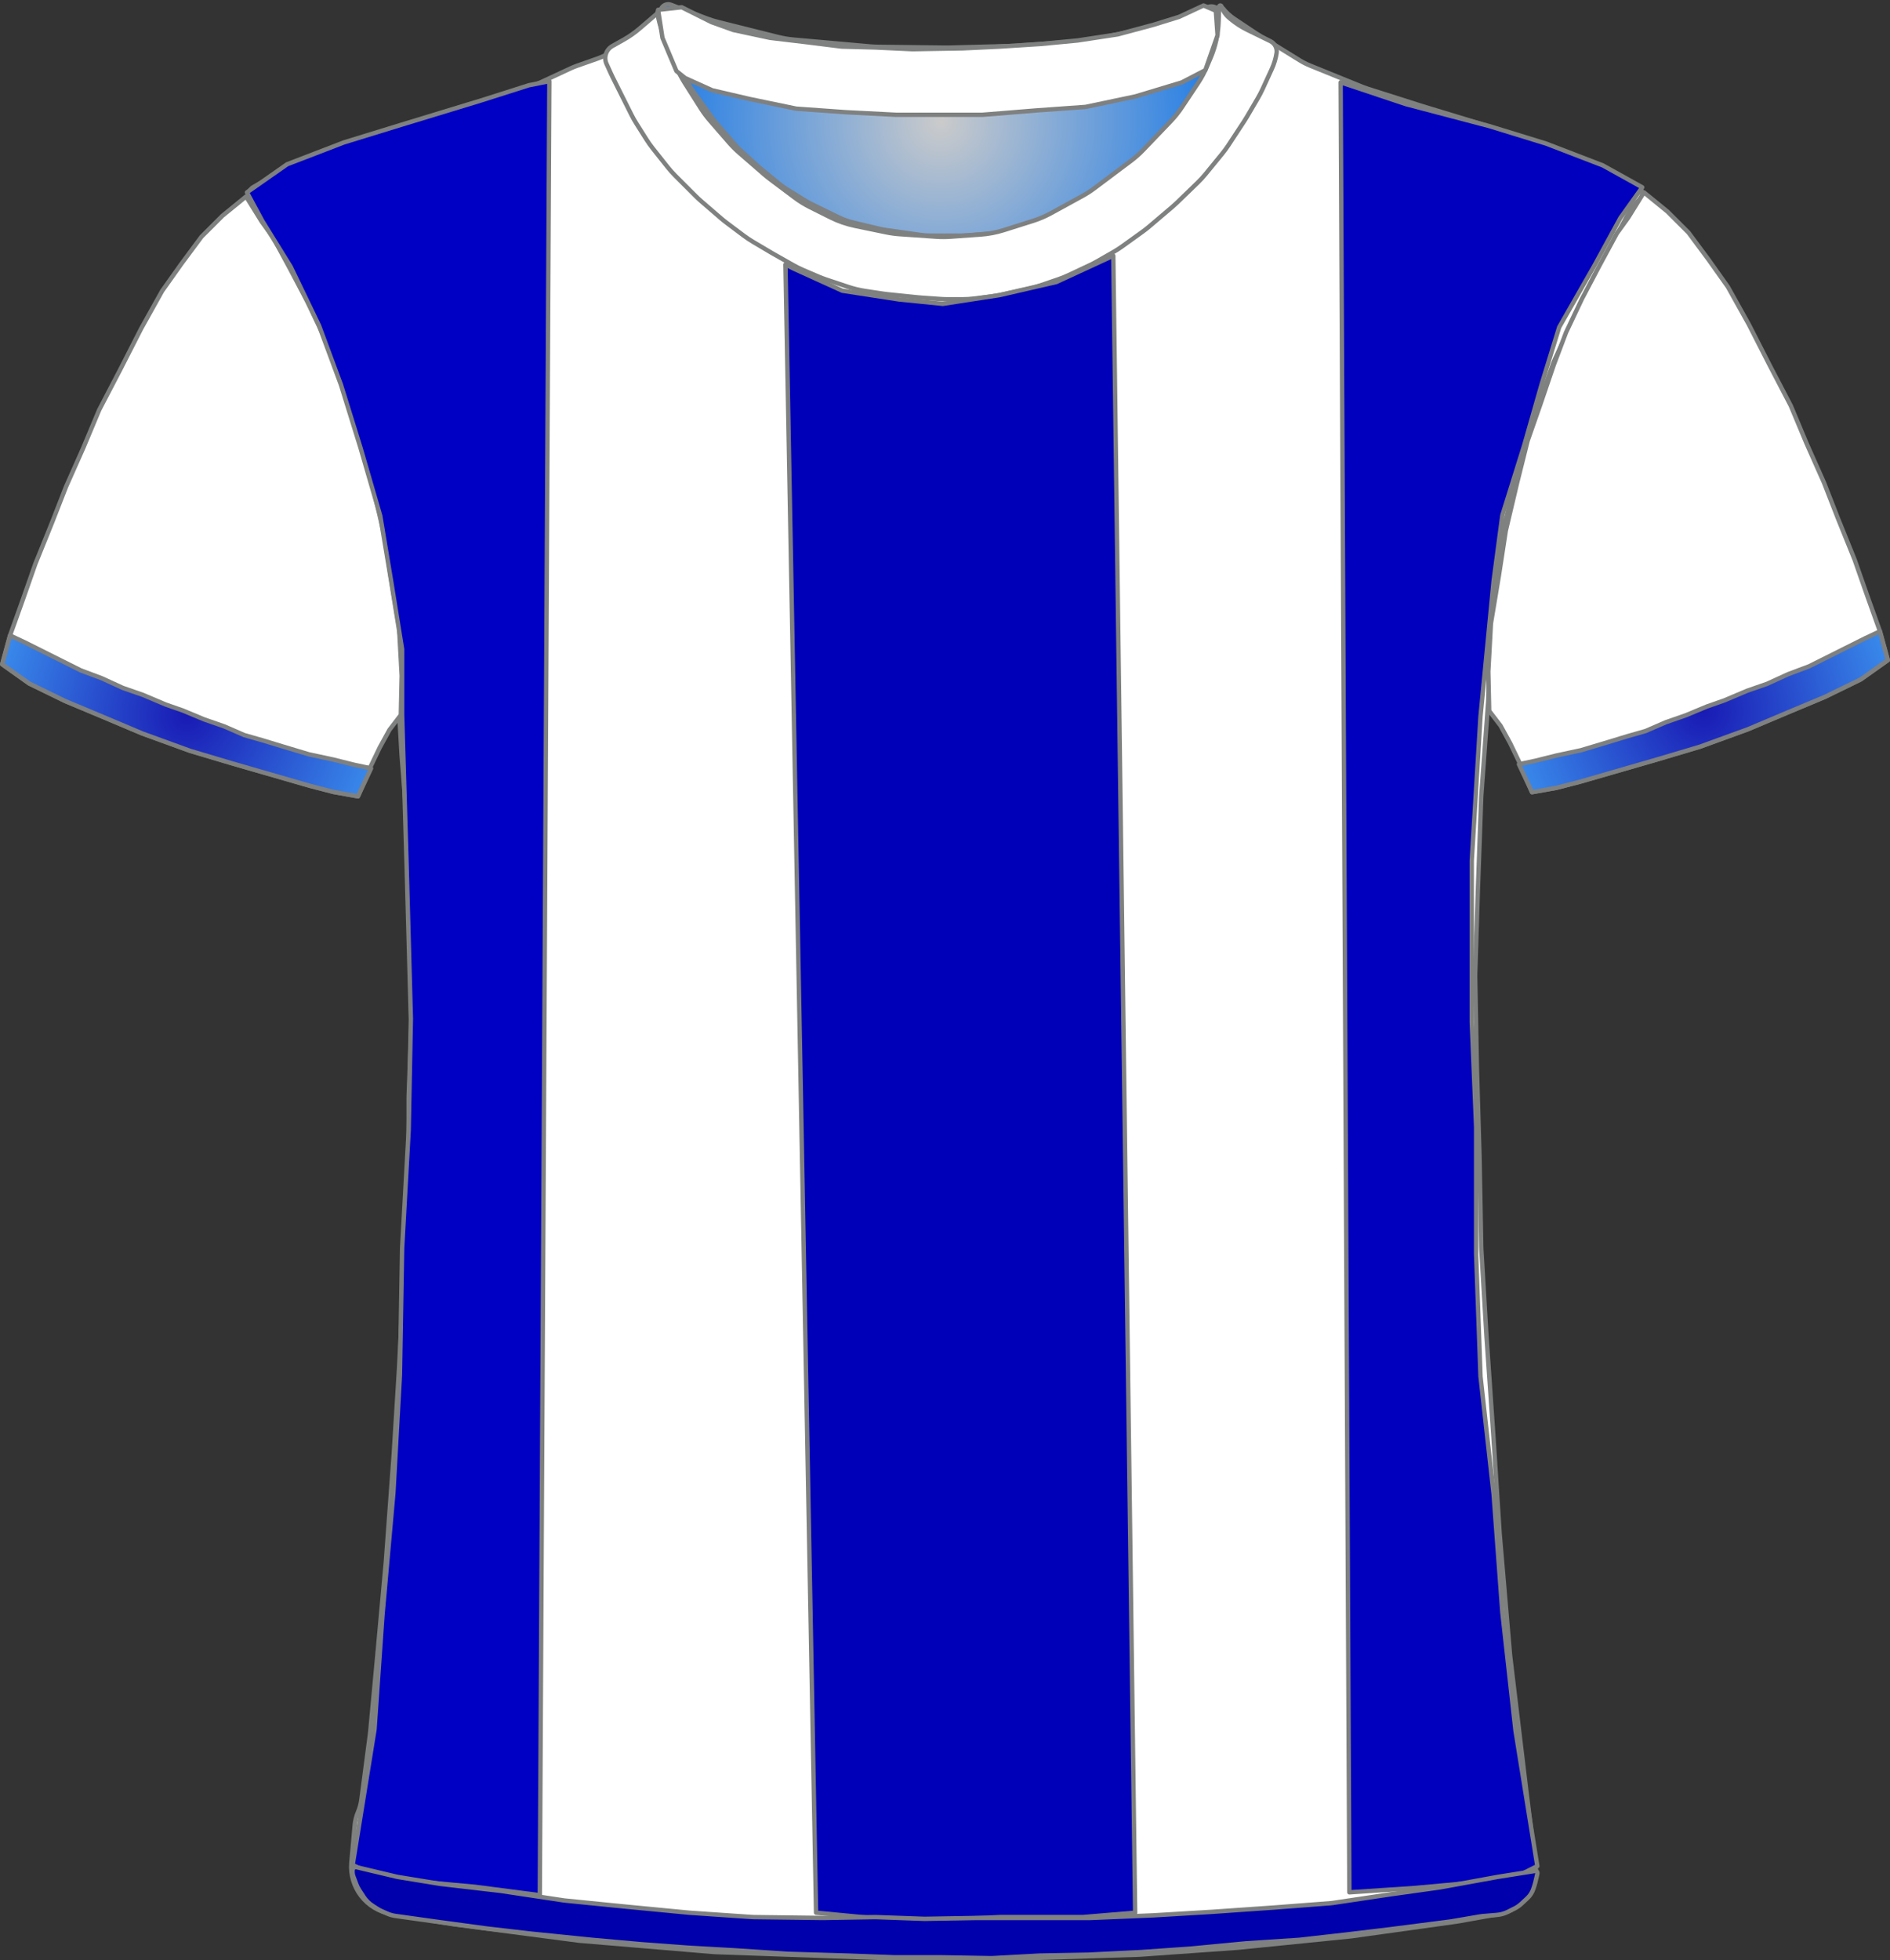 <?xml version="1.0" encoding="UTF-8" standalone="no"?>
<!DOCTYPE svg PUBLIC "-//W3C//DTD SVG 1.1//EN" "http://www.w3.org/Graphics/SVG/1.1/DTD/svg11.dtd">
<svg xmlns="http://www.w3.org/2000/svg" xmlns:xl="http://www.w3.org/1999/xlink" version="1.1" viewBox="-156.5 -262.5 432.405 448.4" width="432.405pt" height="448.4pt" xmlns:dc="http://purl.org/dc/elements/1.1/">
  <rect x="-156.5" y="-262.5" width="432.405" height="448.4" fill="#333333" stroke="none"/>
  <defs>
    <radialGradient cx="0" cy="0" r="1" id="Gradient" gradientUnits="userSpaceOnUse">
      <stop offset="0" stop-color="#cbcbcb"/>
      <stop offset="1" stop-color="#0f74e9"/>
    </radialGradient>
    <radialGradient id="Obj_Gradient" xl:href="#Gradient" gradientTransform="translate(58.759 -234.6) scale(70.263)"/>
    <radialGradient cx="0" cy="0" r="1" id="Gradient_2" gradientUnits="userSpaceOnUse">
      <stop offset="0" stop-color="#191ab4"/>
      <stop offset="1" stop-color="#3a8eed"/>
    </radialGradient>
    <radialGradient id="Obj_Gradient_2" xl:href="#Gradient_2" gradientTransform="translate(-113.8 -98.754) scale(46.037)"/>
    <radialGradient id="Obj_Gradient_3" xl:href="#Gradient_2" gradientTransform="translate(233.205 -99.697) scale(46.037)"/>
  </defs>
  <g stroke="none" stroke-opacity="1" stroke-dasharray="none" fill="none" fill-opacity="1">
    <title>Porto</title>
    <g>
      <title>Capa 1</title>
      <path d="M -2.994 -261.41 L 5.171 -258.292 C 6.029 -257.964 6.906 -257.688 7.797 -257.466 L 21.514 -254.036 C 22.676 -253.746 23.858 -253.547 25.051 -253.44 L 42.577 -251.879 C 43.165 -251.826 43.755 -251.796 44.345 -251.789 L 59.824 -251.605 C 60.114 -251.602 60.404 -251.604 60.695 -251.611 L 75.118 -251.986 C 75.479 -251.995 75.839 -252.013 76.199 -252.04 L 90.571 -253.091 C 91.562 -253.164 92.548 -253.3 93.521 -253.5 L 105.094 -255.878 C 106.136 -256.093 107.162 -256.379 108.165 -256.735 L 119.917 -260.91 C 121.007 -261.297 122.21 -260.766 122.659 -259.7 L 122.659 -259.7 C 123.181 -258.46 123.333 -257.095 123.097 -255.771 L 122.916 -254.76 C 122.613 -253.059 122.118 -251.397 121.442 -249.807 L 119.899 -246.176 C 119.34 -244.861 118.661 -243.602 117.868 -242.414 L 114.183 -236.885 C 113.435 -235.764 112.591 -234.71 111.659 -233.737 L 105.364 -227.162 C 104.495 -226.256 103.555 -225.422 102.55 -224.668 L 94.176 -218.387 C 93.299 -217.73 92.377 -217.136 91.416 -216.61 L 84.231 -212.679 C 82.919 -211.961 81.542 -211.373 80.116 -210.923 L 73.443 -208.816 C 71.727 -208.274 69.952 -207.935 68.156 -207.807 L 61.27 -207.315 C 60.197 -207.238 59.121 -207.237 58.049 -207.311 L 49.612 -207.893 C 48.578 -207.964 47.55 -208.105 46.535 -208.315 L 39.4 -209.792 C 37.448 -210.196 35.556 -210.851 33.774 -211.743 L 29.114 -214.073 C 27.88 -214.69 26.704 -215.416 25.6 -216.244 L 19.918 -220.506 C 19.479 -220.835 19.052 -221.18 18.637 -221.54 L 12.882 -226.538 C 12.068 -227.245 11.304 -228.009 10.597 -228.823 L 6.192 -233.896 C 5.438 -234.764 4.75 -235.688 4.134 -236.659 L .4 -242.547 C .04 -243.115 -.296 -243.699 -.605 -244.297 L -2.225 -247.43 C -2.834 -248.608 -3.341 -249.836 -3.738 -251.101 L -5.018 -255.174 C -5.233 -255.858 -5.416 -256.551 -5.566 -257.251 L -5.641 -257.6 C -5.835 -258.508 -5.728 -259.456 -5.335 -260.297 L -5.241 -260.5 C -4.846 -261.345 -3.866 -261.742 -2.994 -261.41 Z" fill="url(#Obj_Gradient)"/>
      <path d="M -2.994 -261.41 L 5.171 -258.292 C 6.029 -257.964 6.906 -257.688 7.797 -257.466 L 21.514 -254.036 C 22.676 -253.746 23.858 -253.547 25.051 -253.44 L 42.577 -251.879 C 43.165 -251.826 43.755 -251.796 44.345 -251.789 L 59.824 -251.605 C 60.114 -251.602 60.404 -251.604 60.695 -251.611 L 75.118 -251.986 C 75.479 -251.995 75.839 -252.013 76.199 -252.04 L 90.571 -253.091 C 91.562 -253.164 92.548 -253.3 93.521 -253.5 L 105.094 -255.878 C 106.136 -256.093 107.162 -256.379 108.165 -256.735 L 119.917 -260.91 C 121.007 -261.297 122.21 -260.766 122.659 -259.7 L 122.659 -259.7 C 123.181 -258.46 123.333 -257.095 123.097 -255.771 L 122.916 -254.76 C 122.613 -253.059 122.118 -251.397 121.442 -249.807 L 119.899 -246.176 C 119.34 -244.861 118.661 -243.602 117.868 -242.414 L 114.183 -236.885 C 113.435 -235.764 112.591 -234.71 111.659 -233.737 L 105.364 -227.162 C 104.495 -226.256 103.555 -225.422 102.55 -224.668 L 94.176 -218.387 C 93.299 -217.73 92.377 -217.136 91.416 -216.61 L 84.231 -212.679 C 82.919 -211.961 81.542 -211.373 80.116 -210.923 L 73.443 -208.816 C 71.727 -208.274 69.952 -207.935 68.156 -207.807 L 61.27 -207.315 C 60.197 -207.238 59.121 -207.237 58.049 -207.311 L 49.612 -207.893 C 48.578 -207.964 47.55 -208.105 46.535 -208.315 L 39.4 -209.792 C 37.448 -210.196 35.556 -210.851 33.774 -211.743 L 29.114 -214.073 C 27.88 -214.69 26.704 -215.416 25.6 -216.244 L 19.918 -220.506 C 19.479 -220.835 19.052 -221.18 18.637 -221.54 L 12.882 -226.538 C 12.068 -227.245 11.304 -228.009 10.597 -228.823 L 6.192 -233.896 C 5.438 -234.764 4.75 -235.688 4.134 -236.659 L .4 -242.547 C .04 -243.115 -.296 -243.699 -.605 -244.297 L -2.225 -247.43 C -2.834 -248.608 -3.341 -249.836 -3.738 -251.101 L -5.018 -255.174 C -5.233 -255.858 -5.416 -256.551 -5.566 -257.251 L -5.641 -257.6 C -5.835 -258.508 -5.728 -259.456 -5.335 -260.297 L -5.241 -260.5 C -4.846 -261.345 -3.866 -261.742 -2.994 -261.41 Z" stroke="#7f8080" stroke-linecap="round" stroke-linejoin="round" stroke-width="1"/>
      <path d="M -67.027 175.264 L -53.284 177.554 C -53.101 177.585 -52.917 177.612 -52.733 177.636 L -24.379 181.352 C -24.133 181.384 -23.885 181.41 -23.638 181.431 L 6.605 183.968 C 6.862 183.989 7.12 184.005 7.377 184.014 L 46.308 185.39 C 46.497 185.397 46.685 185.4 46.874 185.4 L 78.341 185.4 C 78.507 185.4 78.674 185.397 78.841 185.392 L 103.875 184.61 C 104.086 184.603 104.296 184.593 104.506 184.578 L 126.553 183.017 C 126.712 183.006 126.87 182.992 127.028 182.976 L 152.288 180.43 C 152.49 180.41 152.691 180.386 152.892 180.358 L 176.685 177.043 C 176.889 177.014 177.092 176.982 177.295 176.946 L 186.491 175.3 C 191.818 174.347 195.469 169.393 194.802 164.023 L 192.595 146.232 C 192.592 146.211 192.589 146.189 192.587 146.168 L 189.023 116.469 C 189.002 116.29 188.983 116.11 188.968 115.93 L 186.605 88.37 C 186.596 88.257 186.587 88.143 186.58 88.029 L 185.193 66.438 C 185.192 66.413 185.19 66.387 185.188 66.362 L 183.596 43.276 C 183.593 43.225 183.589 43.175 183.586 43.124 L 182.41 23.322 C 182.397 23.107 182.389 22.893 182.385 22.678 L 181.992 2.083 C 181.991 2.028 181.99 1.972 181.988 1.917 L 181.393 -18.317 C 181.392 -18.372 181.39 -18.428 181.389 -18.483 L 180.999 -38.992 C 180.993 -39.264 180.995 -39.536 181.004 -39.807 L 181.59 -58.167 C 181.59 -58.189 181.591 -58.211 181.592 -58.233 L 182.38 -80.102 C 182.387 -80.301 182.398 -80.499 182.413 -80.697 L 183.97 -101.918 C 183.984 -102.106 183.994 -102.294 184.001 -102.483 L 184.756 -122.382 C 184.779 -122.993 184.837 -123.603 184.931 -124.208 L 187.67 -142.012 C 187.75 -142.537 187.857 -143.058 187.99 -143.572 L 192.618 -161.53 C 192.733 -161.976 192.868 -162.418 193.021 -162.853 L 198.742 -179.092 C 198.908 -179.564 199.096 -180.027 199.305 -180.481 L 204.837 -192.466 C 204.939 -192.689 205.047 -192.909 205.16 -193.126 L 210.522 -203.468 C 210.568 -203.556 210.614 -203.644 210.662 -203.731 L 215.878 -213.348 C 216.615 -214.707 217.565 -215.94 218.691 -217 L 218.691 -217 C 219.366 -217.635 219.398 -218.698 218.763 -219.373 C 218.638 -219.505 218.493 -219.617 218.333 -219.702 L 215.119 -221.424 C 214.9 -221.541 214.679 -221.653 214.455 -221.76 L 206.601 -225.509 C 206.194 -225.703 205.78 -225.88 205.358 -226.039 L 195.683 -229.69 C 195.488 -229.763 195.292 -229.833 195.094 -229.899 L 182.4 -234.13 C 182.26 -234.177 182.121 -234.221 181.98 -234.264 L 169.097 -238.168 C 169.026 -238.189 168.956 -238.211 168.885 -238.234 L 156.381 -242.212 C 155.988 -242.337 155.599 -242.478 155.216 -242.633 L 143.24 -247.493 C 142.409 -247.83 141.607 -248.237 140.844 -248.709 L 131.224 -254.656 C 131.069 -254.752 130.915 -254.851 130.762 -254.952 L 125.872 -258.212 C 124.891 -258.867 124.019 -259.673 123.291 -260.6 L 123.291 -260.6 C 123.185 -260.734 122.991 -260.758 122.856 -260.652 C 122.753 -260.571 122.713 -260.435 122.754 -260.311 L 122.891 -259.9 C 123.35 -258.522 123.455 -257.051 123.195 -255.622 L 122.8 -253.449 C 122.528 -251.957 122.047 -250.512 121.369 -249.156 L 119.836 -246.091 C 119.54 -245.498 119.206 -244.923 118.838 -244.371 L 115.635 -239.566 C 115.206 -238.923 114.731 -238.312 114.214 -237.737 L 109.652 -232.668 C 109.611 -232.623 109.57 -232.577 109.528 -232.532 L 103.534 -226.024 C 102.906 -225.343 102.221 -224.717 101.485 -224.154 L 96.46 -220.312 C 96.014 -219.971 95.551 -219.654 95.071 -219.361 L 88.585 -215.406 C 87.923 -215.003 87.233 -214.648 86.52 -214.344 L 79.404 -211.316 C 78.597 -210.973 77.762 -210.696 76.909 -210.489 L 72.83 -209.5 C 72.005 -209.3 71.166 -209.166 70.32 -209.1 L 64.619 -208.65 C 64.2 -208.617 63.78 -208.6 63.36 -208.6 L 56.328 -208.6 C 55.571 -208.6 54.815 -208.654 54.065 -208.761 L 46.119 -209.896 C 45.634 -209.965 45.152 -210.057 44.675 -210.17 L 38.714 -211.59 C 37.569 -211.862 36.457 -212.261 35.399 -212.777 L 29.119 -215.844 C 28.634 -216.081 28.161 -216.343 27.702 -216.627 L 23.491 -219.242 C 22.891 -219.613 22.317 -220.025 21.772 -220.472 L 17.326 -224.124 C 17.103 -224.308 16.884 -224.498 16.671 -224.693 L 12.868 -228.179 C 12.417 -228.593 11.99 -229.032 11.589 -229.495 L 7.47 -234.247 C 7.151 -234.615 6.848 -234.998 6.564 -235.395 L 2.134 -241.564 C 1.639 -242.254 1.2 -242.981 .821 -243.74 L -1.756 -248.893 C -1.791 -248.964 -1.826 -249.036 -1.861 -249.108 L -3.109 -251.7 C -3.96 -253.467 -4.315 -255.431 -4.138 -257.384 L -3.958 -259.367 C -3.934 -259.628 -4.127 -259.86 -4.389 -259.884 C -4.551 -259.899 -4.71 -259.829 -4.809 -259.7 L -4.809 -259.7 C -5.473 -258.838 -6.253 -258.071 -7.127 -257.424 L -11.024 -254.537 C -11.147 -254.446 -11.272 -254.356 -11.399 -254.268 L -16.021 -251.046 C -17.208 -250.219 -18.501 -249.557 -19.866 -249.077 L -24.473 -247.459 C -24.963 -247.286 -25.445 -247.09 -25.917 -246.871 L -32.764 -243.686 C -33.46 -243.363 -34.178 -243.089 -34.914 -242.869 L -45.784 -239.608 C -45.801 -239.602 -45.818 -239.597 -45.834 -239.592 L -56.802 -236.263 C -56.94 -236.221 -57.078 -236.177 -57.214 -236.132 L -70.136 -231.825 C -70.185 -231.808 -70.234 -231.792 -70.283 -231.776 L -81.651 -228.109 C -82.289 -227.903 -82.914 -227.657 -83.522 -227.373 L -91.454 -223.66 C -91.824 -223.487 -92.187 -223.299 -92.543 -223.098 L -98.489 -219.737 C -99.743 -219.029 -100.184 -217.439 -99.476 -216.186 C -99.399 -216.05 -99.31 -215.92 -99.209 -215.8 L -98.345 -214.763 C -97.59 -213.857 -96.938 -212.87 -96.4 -211.821 L -93.322 -205.821 C -93.247 -205.674 -93.169 -205.528 -93.089 -205.383 L -89.134 -198.227 C -89.051 -198.076 -88.97 -197.923 -88.891 -197.769 L -84.783 -189.731 C -84.534 -189.244 -84.31 -188.744 -84.112 -188.234 L -80.629 -179.252 C -80.616 -179.217 -80.602 -179.183 -80.589 -179.148 L -76.992 -170.062 C -76.87 -169.754 -76.758 -169.442 -76.655 -169.127 L -74.033 -161.074 C -74.017 -161.025 -74.001 -160.975 -73.986 -160.925 L -70.914 -151.167 C -70.711 -150.523 -70.549 -149.867 -70.429 -149.202 L -68.444 -138.193 C -68.421 -138.064 -68.399 -137.936 -68.379 -137.807 L -66.673 -126.813 C -66.631 -126.538 -66.595 -126.261 -66.567 -125.984 L -65.679 -117.287 C -65.633 -116.829 -65.606 -116.37 -65.599 -115.909 L -65.414 -103.934 C -65.411 -103.711 -65.403 -103.489 -65.39 -103.267 L -64.62 -89.785 C -64.613 -89.662 -64.604 -89.538 -64.594 -89.415 L -63.261 -72.841 C -63.226 -72.414 -63.209 -71.986 -63.209 -71.557 L -63.209 -59.108 C -63.209 -58.903 -63.205 -58.698 -63.197 -58.493 L -62.617 -43.404 C -62.612 -43.268 -62.608 -43.132 -62.607 -42.996 L -62.414 -28.2 C -62.411 -27.933 -62.414 -27.667 -62.424 -27.4 L -62.998 -11.896 C -63.006 -11.699 -63.009 -11.501 -63.009 -11.304 L -63.009 2.292 C -63.009 2.497 -63.013 2.702 -63.021 2.907 L -63.606 18.122 C -63.608 18.174 -63.61 18.226 -63.613 18.278 L -64.408 34.781 C -64.409 34.794 -64.41 34.806 -64.41 34.819 L -65.205 50.511 C -65.208 50.57 -65.211 50.63 -65.215 50.689 L -66.404 69.91 C -66.407 69.97 -66.411 70.03 -66.416 70.09 L -68.199 94.459 C -68.206 94.553 -68.213 94.647 -68.222 94.74 L -70.008 114.385 C -70.009 114.395 -70.01 114.405 -70.011 114.415 L -71.781 133.5 C -71.8 133.7 -71.822 133.9 -71.848 134.099 L -73.809 149.072 C -73.942 150.086 -74.211 151.078 -74.609 152.02 L -74.609 152.02 C -75.007 152.96 -75.255 153.957 -75.346 154.975 L -76.109 163.52 C -76.617 169.207 -72.659 174.325 -67.027 175.264 Z" fill="white"/>
      <path d="M -67.027 175.264 L -53.284 177.554 C -53.101 177.585 -52.917 177.612 -52.733 177.636 L -24.379 181.352 C -24.133 181.384 -23.885 181.41 -23.638 181.431 L 6.605 183.968 C 6.862 183.989 7.12 184.005 7.377 184.014 L 46.308 185.39 C 46.497 185.397 46.685 185.4 46.874 185.4 L 78.341 185.4 C 78.507 185.4 78.674 185.397 78.841 185.392 L 103.875 184.61 C 104.086 184.603 104.296 184.593 104.506 184.578 L 126.553 183.017 C 126.712 183.006 126.87 182.992 127.028 182.976 L 152.288 180.43 C 152.49 180.41 152.691 180.386 152.892 180.358 L 176.685 177.043 C 176.889 177.014 177.092 176.982 177.295 176.946 L 186.491 175.3 C 191.818 174.347 195.469 169.393 194.802 164.023 L 192.595 146.232 C 192.592 146.211 192.589 146.189 192.587 146.168 L 189.023 116.469 C 189.002 116.29 188.983 116.11 188.968 115.93 L 186.605 88.37 C 186.596 88.257 186.587 88.143 186.58 88.029 L 185.193 66.438 C 185.192 66.413 185.19 66.387 185.188 66.362 L 183.596 43.276 C 183.593 43.225 183.589 43.175 183.586 43.124 L 182.41 23.322 C 182.397 23.107 182.389 22.893 182.385 22.678 L 181.992 2.083 C 181.991 2.028 181.99 1.972 181.988 1.917 L 181.393 -18.317 C 181.392 -18.372 181.39 -18.428 181.389 -18.483 L 180.999 -38.992 C 180.993 -39.264 180.995 -39.536 181.004 -39.807 L 181.59 -58.167 C 181.59 -58.189 181.591 -58.211 181.592 -58.233 L 182.38 -80.102 C 182.387 -80.301 182.398 -80.499 182.413 -80.697 L 183.97 -101.918 C 183.984 -102.106 183.994 -102.294 184.001 -102.483 L 184.756 -122.382 C 184.779 -122.993 184.837 -123.603 184.931 -124.208 L 187.67 -142.012 C 187.75 -142.537 187.857 -143.058 187.99 -143.572 L 192.618 -161.53 C 192.733 -161.976 192.868 -162.418 193.021 -162.853 L 198.742 -179.092 C 198.908 -179.564 199.096 -180.027 199.305 -180.481 L 204.837 -192.466 C 204.939 -192.689 205.047 -192.909 205.16 -193.126 L 210.522 -203.468 C 210.568 -203.556 210.614 -203.644 210.662 -203.731 L 215.878 -213.348 C 216.615 -214.707 217.565 -215.94 218.691 -217 L 218.691 -217 C 219.366 -217.635 219.398 -218.698 218.763 -219.373 C 218.638 -219.505 218.493 -219.617 218.333 -219.702 L 215.119 -221.424 C 214.9 -221.541 214.679 -221.653 214.455 -221.76 L 206.601 -225.509 C 206.194 -225.703 205.78 -225.88 205.358 -226.039 L 195.683 -229.69 C 195.488 -229.763 195.292 -229.833 195.094 -229.899 L 182.4 -234.13 C 182.26 -234.177 182.121 -234.221 181.98 -234.264 L 169.097 -238.168 C 169.026 -238.189 168.956 -238.211 168.885 -238.234 L 156.381 -242.212 C 155.988 -242.337 155.599 -242.478 155.216 -242.633 L 143.24 -247.493 C 142.409 -247.83 141.607 -248.237 140.844 -248.709 L 131.224 -254.656 C 131.069 -254.752 130.915 -254.851 130.762 -254.952 L 125.872 -258.212 C 124.891 -258.867 124.019 -259.673 123.291 -260.6 L 123.291 -260.6 C 123.185 -260.734 122.991 -260.758 122.856 -260.652 C 122.753 -260.571 122.713 -260.435 122.754 -260.311 L 122.891 -259.9 C 123.35 -258.522 123.455 -257.051 123.195 -255.622 L 122.8 -253.449 C 122.528 -251.957 122.047 -250.512 121.369 -249.156 L 119.836 -246.091 C 119.54 -245.498 119.206 -244.923 118.838 -244.371 L 115.635 -239.566 C 115.206 -238.923 114.731 -238.312 114.214 -237.737 L 109.652 -232.668 C 109.611 -232.623 109.57 -232.577 109.528 -232.532 L 103.534 -226.024 C 102.906 -225.343 102.221 -224.717 101.485 -224.154 L 96.46 -220.312 C 96.014 -219.971 95.551 -219.654 95.071 -219.361 L 88.585 -215.406 C 87.923 -215.003 87.233 -214.648 86.52 -214.344 L 79.404 -211.316 C 78.597 -210.973 77.762 -210.696 76.909 -210.489 L 72.83 -209.5 C 72.005 -209.3 71.166 -209.166 70.32 -209.1 L 64.619 -208.65 C 64.2 -208.617 63.78 -208.6 63.36 -208.6 L 56.328 -208.6 C 55.571 -208.6 54.815 -208.654 54.065 -208.761 L 46.119 -209.896 C 45.634 -209.965 45.152 -210.057 44.675 -210.17 L 38.714 -211.59 C 37.569 -211.862 36.457 -212.261 35.399 -212.777 L 29.119 -215.844 C 28.634 -216.081 28.161 -216.343 27.702 -216.627 L 23.491 -219.242 C 22.891 -219.613 22.317 -220.025 21.772 -220.472 L 17.326 -224.124 C 17.103 -224.308 16.884 -224.498 16.671 -224.693 L 12.868 -228.179 C 12.417 -228.593 11.99 -229.032 11.589 -229.495 L 7.47 -234.247 C 7.151 -234.615 6.848 -234.998 6.564 -235.395 L 2.134 -241.564 C 1.639 -242.254 1.2 -242.981 .821 -243.74 L -1.756 -248.893 C -1.791 -248.964 -1.826 -249.036 -1.861 -249.108 L -3.109 -251.7 C -3.96 -253.467 -4.315 -255.431 -4.138 -257.384 L -3.958 -259.367 C -3.934 -259.628 -4.127 -259.86 -4.389 -259.884 C -4.551 -259.899 -4.71 -259.829 -4.809 -259.7 L -4.809 -259.7 C -5.473 -258.838 -6.253 -258.071 -7.127 -257.424 L -11.024 -254.537 C -11.147 -254.446 -11.272 -254.356 -11.399 -254.268 L -16.021 -251.046 C -17.208 -250.219 -18.501 -249.557 -19.866 -249.077 L -24.473 -247.459 C -24.963 -247.286 -25.445 -247.09 -25.917 -246.871 L -32.764 -243.686 C -33.46 -243.363 -34.178 -243.089 -34.914 -242.869 L -45.784 -239.608 C -45.801 -239.602 -45.818 -239.597 -45.834 -239.592 L -56.802 -236.263 C -56.94 -236.221 -57.078 -236.177 -57.214 -236.132 L -70.136 -231.825 C -70.185 -231.808 -70.234 -231.792 -70.283 -231.776 L -81.651 -228.109 C -82.289 -227.903 -82.914 -227.657 -83.522 -227.373 L -91.454 -223.66 C -91.824 -223.487 -92.187 -223.299 -92.543 -223.098 L -98.489 -219.737 C -99.743 -219.029 -100.184 -217.439 -99.476 -216.186 C -99.399 -216.05 -99.31 -215.92 -99.209 -215.8 L -98.345 -214.763 C -97.59 -213.857 -96.938 -212.87 -96.4 -211.821 L -93.322 -205.821 C -93.247 -205.674 -93.169 -205.528 -93.089 -205.383 L -89.134 -198.227 C -89.051 -198.076 -88.97 -197.923 -88.891 -197.769 L -84.783 -189.731 C -84.534 -189.244 -84.31 -188.744 -84.112 -188.234 L -80.629 -179.252 C -80.616 -179.217 -80.602 -179.183 -80.589 -179.148 L -76.992 -170.062 C -76.87 -169.754 -76.758 -169.442 -76.655 -169.127 L -74.033 -161.074 C -74.017 -161.025 -74.001 -160.975 -73.986 -160.925 L -70.914 -151.167 C -70.711 -150.523 -70.549 -149.867 -70.429 -149.202 L -68.444 -138.193 C -68.421 -138.064 -68.399 -137.936 -68.379 -137.807 L -66.673 -126.813 C -66.631 -126.538 -66.595 -126.261 -66.567 -125.984 L -65.679 -117.287 C -65.633 -116.829 -65.606 -116.37 -65.599 -115.909 L -65.414 -103.934 C -65.411 -103.711 -65.403 -103.489 -65.39 -103.267 L -64.62 -89.785 C -64.613 -89.662 -64.604 -89.538 -64.594 -89.415 L -63.261 -72.841 C -63.226 -72.414 -63.209 -71.986 -63.209 -71.557 L -63.209 -59.108 C -63.209 -58.903 -63.205 -58.698 -63.197 -58.493 L -62.617 -43.404 C -62.612 -43.268 -62.608 -43.132 -62.607 -42.996 L -62.414 -28.2 C -62.411 -27.933 -62.414 -27.667 -62.424 -27.4 L -62.998 -11.896 C -63.006 -11.699 -63.009 -11.501 -63.009 -11.304 L -63.009 2.292 C -63.009 2.497 -63.013 2.702 -63.021 2.907 L -63.606 18.122 C -63.608 18.174 -63.61 18.226 -63.613 18.278 L -64.408 34.781 C -64.409 34.794 -64.41 34.806 -64.41 34.819 L -65.205 50.511 C -65.208 50.57 -65.211 50.63 -65.215 50.689 L -66.404 69.91 C -66.407 69.97 -66.411 70.03 -66.416 70.09 L -68.199 94.459 C -68.206 94.553 -68.213 94.647 -68.222 94.74 L -70.008 114.385 C -70.009 114.395 -70.01 114.405 -70.011 114.415 L -71.781 133.5 C -71.8 133.7 -71.822 133.9 -71.848 134.099 L -73.809 149.072 C -73.942 150.086 -74.211 151.078 -74.609 152.02 L -74.609 152.02 C -75.007 152.96 -75.255 153.957 -75.346 154.975 L -76.109 163.52 C -76.617 169.207 -72.659 174.325 -67.027 175.264 Z" stroke="#7f8080" stroke-linecap="round" stroke-linejoin="round" stroke-width="1"/>
      <path d="M -156 -110.554 L -149.8 -106.154 L -141.6 -102.154 L -133 -98.554 L -124 -94.754 L -113 -90.754 L -103.6 -87.954 L -94.6 -85.354 L -85.6 -82.754 L -80.2 -81.354 L -74.6 -80.354 L -72.2 -86.154 L -69.6 -91.554 L -67.4 -95.554 L -64.8 -98.954 L -64.6 -107.954 L -65.2 -118.954 L -67 -129.754 L -68.6 -140.154 L -71.2 -151.154 L -73.6 -160.754 L -76.4 -168.754 L -79.6 -178.154 L -82.4 -185.554 L -86 -193.154 L -90 -200.754 L -94 -208.154 L -96.6 -211.754 L -100.2 -217.554 L -105.6 -213.154 L -110.4 -208.354 L -115 -202.154 L -119.4 -195.954 L -124.2 -187.354 L -129 -177.954 L -133.8 -168.754 L -137.4 -160.154 L -141.4 -151.154 L -144.6 -142.954 L -148.4 -133.554 L -151.2 -125.554 L -154.2 -117.154 Z" fill="white"/>
      <path d="M -156 -110.554 L -149.8 -106.154 L -141.6 -102.154 L -133 -98.554 L -124 -94.754 L -113 -90.754 L -103.6 -87.954 L -94.6 -85.354 L -85.6 -82.754 L -80.2 -81.354 L -74.6 -80.354 L -72.2 -86.154 L -69.6 -91.554 L -67.4 -95.554 L -64.8 -98.954 L -64.6 -107.954 L -65.2 -118.954 L -67 -129.754 L -68.6 -140.154 L -71.2 -151.154 L -73.6 -160.754 L -76.4 -168.754 L -79.6 -178.154 L -82.4 -185.554 L -86 -193.154 L -90 -200.754 L -94 -208.154 L -96.6 -211.754 L -100.2 -217.554 L -105.6 -213.154 L -110.4 -208.354 L -115 -202.154 L -119.4 -195.954 L -124.2 -187.354 L -129 -177.954 L -133.8 -168.754 L -137.4 -160.154 L -141.4 -151.154 L -144.6 -142.954 L -148.4 -133.554 L -151.2 -125.554 L -154.2 -117.154 Z" stroke="#7f8080" stroke-linecap="round" stroke-linejoin="round" stroke-width="1"/>
      <path d="M 275.405 -111.497 L 269.205 -107.097 L 261.005 -103.097 L 252.405 -99.497 L 243.405 -95.697 L 232.405 -91.697 L 223.005 -88.897 L 214.005 -86.297 L 205.005 -83.697 L 199.605 -82.297 L 194.005 -81.297 L 191.605 -87.097 L 189.005 -92.497 L 186.805 -96.497 L 184.205 -99.897 L 184.005 -108.897 L 184.605 -119.897 L 186.405 -130.697 L 188.005 -141.097 L 190.605 -152.097 L 193.005 -161.697 L 195.805 -169.697 L 199.005 -179.097 L 201.805 -186.497 L 205.405 -194.097 L 209.405 -201.697 L 213.405 -209.097 L 216.005 -212.697 L 219.605 -218.497 L 225.005 -214.097 L 229.805 -209.297 L 234.405 -203.097 L 238.805 -196.897 L 243.605 -188.297 L 248.405 -178.897 L 253.205 -169.697 L 256.805 -161.097 L 260.805 -152.097 L 264.005 -143.897 L 267.805 -134.497 L 270.605 -126.497 L 273.605 -118.097 Z" fill="white"/>
      <path d="M 275.405 -111.497 L 269.205 -107.097 L 261.005 -103.097 L 252.405 -99.497 L 243.405 -95.697 L 232.405 -91.697 L 223.005 -88.897 L 214.005 -86.297 L 205.005 -83.697 L 199.605 -82.297 L 194.005 -81.297 L 191.605 -87.097 L 189.005 -92.497 L 186.805 -96.497 L 184.205 -99.897 L 184.005 -108.897 L 184.605 -119.897 L 186.405 -130.697 L 188.005 -141.097 L 190.605 -152.097 L 193.005 -161.697 L 195.805 -169.697 L 199.005 -179.097 L 201.805 -186.497 L 205.405 -194.097 L 209.405 -201.697 L 213.405 -209.097 L 216.005 -212.697 L 219.605 -218.497 L 225.005 -214.097 L 229.805 -209.297 L 234.405 -203.097 L 238.805 -196.897 L 243.605 -188.297 L 248.405 -178.897 L 253.205 -169.697 L 256.805 -161.097 L 260.805 -152.097 L 264.005 -143.897 L 267.805 -134.497 L 270.605 -126.497 L 273.605 -118.097 Z" stroke="#7f8080" stroke-linecap="round" stroke-linejoin="round" stroke-width="1"/>
      <path d="M -156 -110.554 L -149.8 -106.154 L -141.6 -102.154 L -133 -98.554 L -124 -94.754 L -113 -90.754 L -103.6 -87.954 L -94.6 -85.354 L -85.6 -82.754 L -80.2 -81.354 L -74.6 -80.354 L -71.6 -86.754 L -75.4 -87.554 L -80.2 -88.754 L -85.8 -89.954 L -91.8 -91.754 L -96.4 -93.154 L -100.6 -94.354 L -105.2 -96.354 L -109.8 -97.954 L -114.6 -99.954 L -118.6 -101.354 L -123.8 -103.554 L -128.4 -105.154 L -133.2 -107.354 L -138 -109.154 L -142 -111.154 L -146.4 -113.354 L -150.8 -115.554 L -154.2 -117.154 Z" fill="url(#Obj_Gradient_2)"/>
      <path d="M -156 -110.554 L -149.8 -106.154 L -141.6 -102.154 L -133 -98.554 L -124 -94.754 L -113 -90.754 L -103.6 -87.954 L -94.6 -85.354 L -85.6 -82.754 L -80.2 -81.354 L -74.6 -80.354 L -71.6 -86.754 L -75.4 -87.554 L -80.2 -88.754 L -85.8 -89.954 L -91.8 -91.754 L -96.4 -93.154 L -100.6 -94.354 L -105.2 -96.354 L -109.8 -97.954 L -114.6 -99.954 L -118.6 -101.354 L -123.8 -103.554 L -128.4 -105.154 L -133.2 -107.354 L -138 -109.154 L -142 -111.154 L -146.4 -113.354 L -150.8 -115.554 L -154.2 -117.154 Z" stroke="#7f8080" stroke-linecap="round" stroke-linejoin="round" stroke-width="1"/>
      <path d="M 275.405 -111.497 L 269.205 -107.097 L 261.005 -103.097 L 252.405 -99.497 L 243.405 -95.697 L 232.405 -91.697 L 223.005 -88.897 L 214.005 -86.297 L 205.005 -83.697 L 199.605 -82.297 L 194.005 -81.297 L 191.005 -87.697 L 194.805 -88.497 L 199.605 -89.697 L 205.205 -90.897 L 211.205 -92.697 L 215.805 -94.097 L 220.005 -95.297 L 224.605 -97.297 L 229.205 -98.897 L 234.005 -100.897 L 238.005 -102.297 L 243.205 -104.497 L 247.805 -106.097 L 252.605 -108.297 L 257.405 -110.097 L 261.405 -112.097 L 265.805 -114.297 L 270.205 -116.497 L 273.605 -118.097 Z" fill="url(#Obj_Gradient_3)"/>
      <path d="M 275.405 -111.497 L 269.205 -107.097 L 261.005 -103.097 L 252.405 -99.497 L 243.405 -95.697 L 232.405 -91.697 L 223.005 -88.897 L 214.005 -86.297 L 205.005 -83.697 L 199.605 -82.297 L 194.005 -81.297 L 191.005 -87.697 L 194.805 -88.497 L 199.605 -89.697 L 205.205 -90.897 L 211.205 -92.697 L 215.805 -94.097 L 220.005 -95.297 L 224.605 -97.297 L 229.205 -98.897 L 234.005 -100.897 L 238.005 -102.297 L 243.205 -104.497 L 247.805 -106.097 L 252.605 -108.297 L 257.405 -110.097 L 261.405 -112.097 L 265.805 -114.297 L 270.205 -116.497 L 273.605 -118.097 Z" stroke="#7f8080" stroke-linecap="round" stroke-linejoin="round" stroke-width="1"/>
      <path d="M -5.428 -260.036 L -10.157 -255.983 C -11.307 -254.997 -12.552 -254.127 -13.874 -253.386 L -16.4 -251.968 C -17.836 -251.163 -18.416 -249.394 -17.738 -247.895 L -16.72 -245.648 C -16.598 -245.38 -16.472 -245.113 -16.34 -244.85 L -14.538 -241.245 L -12.051 -236.271 C -11.709 -235.588 -11.333 -234.922 -10.925 -234.275 L -8.599 -230.592 C -8.158 -229.895 -7.681 -229.222 -7.168 -228.576 L -3.757 -224.278 C -3.211 -223.59 -2.626 -222.934 -2.005 -222.313 L 2.661 -217.647 C 3.062 -217.246 3.477 -216.86 3.907 -216.49 L 8.47 -212.556 C 8.865 -212.216 9.271 -211.889 9.688 -211.576 L 13.663 -208.595 C 14.329 -208.096 15.021 -207.633 15.737 -207.208 L 19.87 -204.759 C 19.998 -204.683 20.127 -204.609 20.257 -204.535 L 24.954 -201.873 C 25.692 -201.455 26.453 -201.078 27.233 -200.743 L 30.783 -199.222 C 31.369 -198.971 31.965 -198.744 32.57 -198.543 L 37.588 -196.87 C 38.835 -196.454 40.116 -196.146 41.416 -195.949 L 45.515 -195.328 C 45.88 -195.273 46.246 -195.226 46.614 -195.189 L 53.495 -194.483 C 53.74 -194.458 53.985 -194.437 54.231 -194.419 L 58.758 -194.102 C 59.294 -194.064 59.831 -194.045 60.368 -194.045 L 63.63 -194.045 C 64.584 -194.045 65.537 -194.105 66.483 -194.223 L 70.472 -194.721 C 71.132 -194.804 71.788 -194.915 72.438 -195.054 L 78.52 -196.358 C 79.414 -196.549 80.296 -196.794 81.161 -197.09 L 85.67 -198.636 C 86.464 -198.909 87.243 -199.225 88.003 -199.582 L 92.837 -201.857 C 93.387 -202.116 93.927 -202.396 94.455 -202.698 L 98.222 -204.851 C 98.915 -205.247 99.587 -205.679 100.235 -206.144 L 104.911 -209.505 C 105.412 -209.865 105.898 -210.245 106.368 -210.644 L 111.689 -215.159 C 112.071 -215.483 112.443 -215.82 112.803 -216.168 L 117.502 -220.716 C 118.142 -221.335 118.745 -221.991 119.309 -222.679 L 123.102 -227.316 C 123.609 -227.935 124.083 -228.58 124.522 -229.249 L 128.139 -234.753 C 128.355 -235.081 128.562 -235.415 128.76 -235.753 L 131.283 -240.057 C 131.669 -240.715 132.022 -241.393 132.341 -242.086 L 134.459 -246.697 C 134.992 -247.857 135.363 -249.085 135.562 -250.345 L 135.562 -250.345 C 135.741 -251.475 135.161 -252.588 134.134 -253.09 L 128.841 -255.678 C 127.526 -256.321 126.292 -257.115 125.162 -258.045 L 124.756 -258.38 C 123.912 -259.075 123.289 -260.001 122.962 -261.045 L 122.962 -261.045 C 122.916 -261.195 122.757 -261.278 122.608 -261.231 C 122.492 -261.195 122.413 -261.09 122.409 -260.97 L 122.3 -257.547 C 122.209 -254.704 121.592 -251.902 120.479 -249.284 L 119.602 -247.221 C 119.043 -245.907 118.364 -244.647 117.572 -243.459 L 113.886 -237.93 C 113.138 -236.809 112.294 -235.756 111.362 -234.782 L 105.067 -228.208 C 104.199 -227.301 103.258 -226.467 102.254 -225.714 L 93.879 -219.433 C 93.002 -218.775 92.08 -218.181 91.119 -217.655 L 83.934 -213.724 C 82.623 -213.007 81.245 -212.419 79.82 -211.969 L 73.147 -209.861 C 71.43 -209.319 69.655 -208.98 67.859 -208.852 L 60.973 -208.36 C 59.901 -208.284 58.824 -208.282 57.752 -208.356 L 49.315 -208.938 C 48.281 -209.009 47.253 -209.151 46.238 -209.361 L 39.103 -210.837 C 37.151 -211.241 35.26 -211.897 33.477 -212.788 L 28.817 -215.118 C 27.583 -215.735 26.407 -216.462 25.303 -217.29 L 19.621 -221.551 C 19.182 -221.88 18.755 -222.225 18.341 -222.585 L 12.585 -227.583 C 11.771 -228.29 11.008 -229.054 10.3 -229.868 L 5.895 -234.941 C 5.141 -235.809 4.453 -236.733 3.837 -237.704 L .103 -243.592 C -.257 -244.161 -.592 -244.745 -.902 -245.343 L -2.522 -248.475 C -3.131 -249.653 -3.637 -250.881 -4.035 -252.146 L -5.315 -256.22 C -5.53 -256.903 -5.713 -257.596 -5.863 -258.296 L -6.088 -259.348 C -6.173 -259.745 -5.947 -260.143 -5.562 -260.273 L -5.562 -260.273 C -5.49 -260.297 -5.411 -260.258 -5.387 -260.186 C -5.369 -260.132 -5.385 -260.073 -5.428 -260.036 Z" fill="white"/>
      <path d="M -5.428 -260.036 L -10.157 -255.983 C -11.307 -254.997 -12.552 -254.127 -13.874 -253.386 L -16.4 -251.968 C -17.836 -251.163 -18.416 -249.394 -17.738 -247.895 L -16.72 -245.648 C -16.598 -245.38 -16.472 -245.113 -16.34 -244.85 L -14.538 -241.245 L -12.051 -236.271 C -11.709 -235.588 -11.333 -234.922 -10.925 -234.275 L -8.599 -230.592 C -8.158 -229.895 -7.681 -229.222 -7.168 -228.576 L -3.757 -224.278 C -3.211 -223.59 -2.626 -222.934 -2.005 -222.313 L 2.661 -217.647 C 3.062 -217.246 3.477 -216.86 3.907 -216.49 L 8.47 -212.556 C 8.865 -212.216 9.271 -211.889 9.688 -211.576 L 13.663 -208.595 C 14.329 -208.096 15.021 -207.633 15.737 -207.208 L 19.87 -204.759 C 19.998 -204.683 20.127 -204.609 20.257 -204.535 L 24.954 -201.873 C 25.692 -201.455 26.453 -201.078 27.233 -200.743 L 30.783 -199.222 C 31.369 -198.971 31.965 -198.744 32.57 -198.543 L 37.588 -196.87 C 38.835 -196.454 40.116 -196.146 41.416 -195.949 L 45.515 -195.328 C 45.88 -195.273 46.246 -195.226 46.614 -195.189 L 53.495 -194.483 C 53.74 -194.458 53.985 -194.437 54.231 -194.419 L 58.758 -194.102 C 59.294 -194.064 59.831 -194.045 60.368 -194.045 L 63.63 -194.045 C 64.584 -194.045 65.537 -194.105 66.483 -194.223 L 70.472 -194.721 C 71.132 -194.804 71.788 -194.915 72.438 -195.054 L 78.52 -196.358 C 79.414 -196.549 80.296 -196.794 81.161 -197.09 L 85.67 -198.636 C 86.464 -198.909 87.243 -199.225 88.003 -199.582 L 92.837 -201.857 C 93.387 -202.116 93.927 -202.396 94.455 -202.698 L 98.222 -204.851 C 98.915 -205.247 99.587 -205.679 100.235 -206.144 L 104.911 -209.505 C 105.412 -209.865 105.898 -210.245 106.368 -210.644 L 111.689 -215.159 C 112.071 -215.483 112.443 -215.82 112.803 -216.168 L 117.502 -220.716 C 118.142 -221.335 118.745 -221.991 119.309 -222.679 L 123.102 -227.316 C 123.609 -227.935 124.083 -228.58 124.522 -229.249 L 128.139 -234.753 C 128.355 -235.081 128.562 -235.415 128.76 -235.753 L 131.283 -240.057 C 131.669 -240.715 132.022 -241.393 132.341 -242.086 L 134.459 -246.697 C 134.992 -247.857 135.363 -249.085 135.562 -250.345 L 135.562 -250.345 C 135.741 -251.475 135.161 -252.588 134.134 -253.09 L 128.841 -255.678 C 127.526 -256.321 126.292 -257.115 125.162 -258.045 L 124.756 -258.38 C 123.912 -259.075 123.289 -260.001 122.962 -261.045 L 122.962 -261.045 C 122.916 -261.195 122.757 -261.278 122.608 -261.231 C 122.492 -261.195 122.413 -261.09 122.409 -260.97 L 122.3 -257.547 C 122.209 -254.704 121.592 -251.902 120.479 -249.284 L 119.602 -247.221 C 119.043 -245.907 118.364 -244.647 117.572 -243.459 L 113.886 -237.93 C 113.138 -236.809 112.294 -235.756 111.362 -234.782 L 105.067 -228.208 C 104.199 -227.301 103.258 -226.467 102.254 -225.714 L 93.879 -219.433 C 93.002 -218.775 92.08 -218.181 91.119 -217.655 L 83.934 -213.724 C 82.623 -213.007 81.245 -212.419 79.82 -211.969 L 73.147 -209.861 C 71.43 -209.319 69.655 -208.98 67.859 -208.852 L 60.973 -208.36 C 59.901 -208.284 58.824 -208.282 57.752 -208.356 L 49.315 -208.938 C 48.281 -209.009 47.253 -209.151 46.238 -209.361 L 39.103 -210.837 C 37.151 -211.241 35.26 -211.897 33.477 -212.788 L 28.817 -215.118 C 27.583 -215.735 26.407 -216.462 25.303 -217.29 L 19.621 -221.551 C 19.182 -221.88 18.755 -222.225 18.341 -222.585 L 12.585 -227.583 C 11.771 -228.29 11.008 -229.054 10.3 -229.868 L 5.895 -234.941 C 5.141 -235.809 4.453 -236.733 3.837 -237.704 L .103 -243.592 C -.257 -244.161 -.592 -244.745 -.902 -245.343 L -2.522 -248.475 C -3.131 -249.653 -3.637 -250.881 -4.035 -252.146 L -5.315 -256.22 C -5.53 -256.903 -5.713 -257.596 -5.863 -258.296 L -6.088 -259.348 C -6.173 -259.745 -5.947 -260.143 -5.562 -260.273 L -5.562 -260.273 C -5.49 -260.297 -5.411 -260.258 -5.387 -260.186 C -5.369 -260.132 -5.385 -260.073 -5.428 -260.036 Z" stroke="#7f8080" stroke-linecap="round" stroke-linejoin="round" stroke-width="1"/>
      <path d="M -5.941 -260.244 L -.541 -260.844 L 6.259 -257.444 L 11.259 -255.644 L 19.659 -253.844 L 28.059 -252.844 L 36.059 -251.844 L 43.659 -251.644 L 52.259 -251.244 L 63.859 -251.444 L 72.259 -251.844 L 81.659 -252.444 L 90.059 -253.244 L 99.259 -254.644 L 107.459 -256.844 L 113.259 -258.644 L 118.859 -261.244 L 121.659 -260.044 L 122.059 -254.444 L 119.259 -246.444 L 113.859 -243.644 L 103.259 -240.444 L 91.859 -238.044 L 80.659 -237.244 L 68.259 -236.244 L 57.859 -236.244 L 48.459 -236.244 L 36.859 -236.844 L 25.659 -237.644 L 15.059 -239.844 L 6.459 -241.844 L .259 -244.644 L -1.741 -246.244 L -4.941 -253.844 Z" fill="white"/>
      <path d="M -5.941 -260.244 L -.541 -260.844 L 6.259 -257.444 L 11.259 -255.644 L 19.659 -253.844 L 28.059 -252.844 L 36.059 -251.844 L 43.659 -251.644 L 52.259 -251.244 L 63.859 -251.444 L 72.259 -251.844 L 81.659 -252.444 L 90.059 -253.244 L 99.259 -254.644 L 107.459 -256.844 L 113.259 -258.644 L 118.859 -261.244 L 121.659 -260.044 L 122.059 -254.444 L 119.259 -246.444 L 113.859 -243.644 L 103.259 -240.444 L 91.859 -238.044 L 80.659 -237.244 L 68.259 -236.244 L 57.859 -236.244 L 48.459 -236.244 L 36.859 -236.844 L 25.659 -237.644 L 15.059 -239.844 L 6.459 -241.844 L .259 -244.644 L -1.741 -246.244 L -4.941 -253.844 Z" stroke="#7f8080" stroke-linecap="round" stroke-linejoin="round" stroke-width="1"/>
      <path d="M 152.219 170.341 L 167.219 169.341 L 178.219 168.341 L 191.219 166.341 L 195.219 164.341 L 190.219 133.341 L 187.219 106.341 L 185.219 79.341 L 182.219 52.341 L 181.219 24.341 L 181.219 -4.659 L 180.219 -28.659 L 180.219 -65.659 L 182.219 -98.659 L 185.219 -129.659 L 187.219 -144.659 L 192.219 -160.659 L 196.219 -174.659 L 200.219 -187.659 L 208.219 -201.659 L 214.219 -212.659 L 219.219 -219.659 L 210.219 -224.659 L 197.219 -229.659 L 184.219 -233.659 L 165.219 -238.659 L 150.219 -243.659 Z" fill="#0000be"/>
      <path d="M 152.219 170.341 L 167.219 169.341 L 178.219 168.341 L 191.219 166.341 L 195.219 164.341 L 190.219 133.341 L 187.219 106.341 L 185.219 79.341 L 182.219 52.341 L 181.219 24.341 L 181.219 -4.659 L 180.219 -28.659 L 180.219 -65.659 L 182.219 -98.659 L 185.219 -129.659 L 187.219 -144.659 L 192.219 -160.659 L 196.219 -174.659 L 200.219 -187.659 L 208.219 -201.659 L 214.219 -212.659 L 219.219 -219.659 L 210.219 -224.659 L 197.219 -229.659 L 184.219 -233.659 L 165.219 -238.659 L 150.219 -243.659 Z" stroke="#7f8080" stroke-linecap="round" stroke-linejoin="round" stroke-width="1"/>
      <path d="M -33 171 L -47.814 169.075 L -58.814 168.075 L -71.814 166.075 L -75.814 164.075 L -70.814 133.075 L -69 107 L -66.5 79 L -65 52 L -64.5 23 L -63 -4 L -62.5 -29.5 L -63.5 -65.5 L -64.5 -99 L -64.5 -114 L -67 -129.5 L -69.5 -144.5 L -74 -160 L -78.5 -174.5 L -83.5 -188 L -90 -201.5 L -96.5 -212 L -100 -218.5 L -90.814 -224.925 L -77.814 -229.925 L -64.814 -233.925 L -46.5 -239.5 L -35.5 -243 L -30.814 -243.925 Z" fill="#0000c4"/>
      <path d="M -33 171 L -47.814 169.075 L -58.814 168.075 L -71.814 166.075 L -75.814 164.075 L -70.814 133.075 L -69 107 L -66.5 79 L -65 52 L -64.5 23 L -63 -4 L -62.5 -29.5 L -63.5 -65.5 L -64.5 -99 L -64.5 -114 L -67 -129.5 L -69.5 -144.5 L -74 -160 L -78.5 -174.5 L -83.5 -188 L -90 -201.5 L -96.5 -212 L -100 -218.5 L -90.814 -224.925 L -77.814 -229.925 L -64.814 -233.925 L -46.5 -239.5 L -35.5 -243 L -30.814 -243.925 Z" stroke="#7f8080" stroke-linecap="round" stroke-linejoin="round" stroke-width="1"/>
      <path d="M 30.203 175 L 51.203 177 L 72.203 176 L 91.203 176 L 103.203 175 L 98.203 -204 L 85.203 -198 L 72.203 -195 L 59.203 -193 L 49.203 -194 L 36.203 -196 L 25.203 -201 L 23.203 -202 Z" fill="#0000b8"/>
      <path d="M 30.203 175 L 51.203 177 L 72.203 176 L 91.203 176 L 103.203 175 L 98.203 -204 L 85.203 -198 L 72.203 -195 L 59.203 -193 L 49.203 -194 L 36.203 -196 L 25.203 -201 L 23.203 -202 Z" stroke="#7f8080" stroke-linecap="round" stroke-linejoin="round" stroke-width="1"/>
      <path d="M -75.814 165.2 L -75.814 165.2 C -75.879 165.725 -75.817 166.259 -75.631 166.755 L -74.98 168.491 C -74.803 168.962 -74.576 169.413 -74.302 169.836 L -73.335 171.332 C -72.794 172.168 -72.081 172.879 -71.243 173.417 L -70.165 174.11 C -69.865 174.303 -69.55 174.473 -69.224 174.618 L -67.907 175.203 C -67.31 175.469 -66.68 175.649 -66.033 175.74 L -57.023 177.001 C -57.013 177.003 -57.003 177.004 -56.993 177.005 L -45.277 178.594 C -45.231 178.6 -45.185 178.606 -45.139 178.611 L -34.856 179.798 C -34.824 179.802 -34.792 179.805 -34.76 179.808 L -21.05 181.199 C -21.022 181.202 -20.994 181.205 -20.966 181.207 L -9.861 182.199 C -9.825 182.202 -9.79 182.205 -9.755 182.207 L .931 182.999 C .972 183.002 1.012 183.005 1.053 183.007 L 11.561 183.602 C 11.582 183.603 11.603 183.604 11.623 183.605 L 23.666 184.395 C 23.75 184.401 23.834 184.405 23.918 184.407 L 37.366 184.803 C 37.383 184.803 37.401 184.804 37.419 184.804 L 48.063 185.199 C 48.149 185.202 48.235 185.203 48.322 185.203 L 58.931 185.203 C 58.972 185.203 59.013 185.204 59.054 185.204 L 70.14 185.399 C 70.308 185.402 70.476 185.399 70.644 185.39 L 81.265 184.81 C 81.35 184.806 81.435 184.803 81.519 184.801 L 92.284 184.605 C 92.356 184.604 92.428 184.602 92.5 184.598 L 104.519 184.007 C 104.568 184.005 104.617 184.002 104.665 183.998 L 115.905 183.209 C 115.963 183.205 116.021 183.201 116.079 183.195 L 128.489 182.013 C 128.558 182.007 128.626 182.001 128.695 181.997 L 140.627 181.214 C 140.737 181.207 140.847 181.197 140.957 181.185 L 151.369 180.006 C 151.384 180.004 151.4 180.002 151.415 180.001 L 161.363 178.807 C 161.382 178.805 161.402 178.802 161.421 178.8 L 175.257 177.022 C 175.354 177.01 175.451 176.995 175.548 176.979 L 182.101 175.855 C 182.302 175.821 182.505 175.795 182.708 175.778 L 185.94 175.511 C 186.829 175.438 187.696 175.195 188.494 174.796 L 189.981 174.053 C 190.581 173.752 191.135 173.367 191.626 172.909 L 192.961 171.663 C 193.568 171.097 194.024 170.387 194.286 169.6 L 194.581 168.716 C 194.651 168.505 194.711 168.292 194.761 168.076 L 195.231 166.041 C 195.266 165.888 195.232 165.728 195.139 165.602 L 195.139 165.602 C 195.049 165.48 194.898 165.418 194.748 165.442 L 186.269 166.791 C 186.218 166.799 186.167 166.808 186.116 166.817 L 173.131 169.178 C 173.039 169.195 172.945 169.21 172.852 169.223 L 161.622 170.799 C 161.602 170.802 161.582 170.805 161.562 170.808 L 148.439 172.766 C 148.275 172.791 148.109 172.81 147.943 172.823 L 135.218 173.801 C 135.201 173.803 135.184 173.804 135.166 173.805 L 120.826 174.801 C 120.803 174.803 120.781 174.804 120.758 174.805 L 107.455 175.6 C 107.413 175.602 107.371 175.604 107.329 175.606 L 93.138 176.197 C 93.041 176.201 92.944 176.203 92.846 176.203 L 79.592 176.203 L 67.05 176.203 C 67.012 176.203 66.973 176.204 66.934 176.204 L 55.175 176.4 C 55.053 176.402 54.931 176.401 54.809 176.397 L 43.975 176.01 C 43.853 176.006 43.731 176.004 43.609 176.006 L 31.894 176.202 C 31.826 176.203 31.758 176.203 31.69 176.202 L 15.988 176.006 C 15.857 176.004 15.727 175.999 15.597 175.99 L 1.287 175.01 C 1.224 175.006 1.161 175 1.097 174.994 L -13.394 173.605 C -13.403 173.604 -13.413 173.603 -13.422 173.602 L -27.234 172.221 C -27.35 172.209 -27.465 172.195 -27.581 172.177 L -41.89 170.021 C -41.968 170.009 -42.047 169.999 -42.127 169.99 L -55.646 168.422 C -55.754 168.41 -55.861 168.395 -55.968 168.377 L -65.36 166.844 C -65.525 166.817 -65.689 166.784 -65.852 166.745 L -74.929 164.587 C -75.318 164.494 -75.707 164.734 -75.8 165.122 C -75.806 165.148 -75.811 165.174 -75.814 165.2 Z" fill="#0000ac"/>
      <path d="M -75.814 165.2 L -75.814 165.2 C -75.879 165.725 -75.817 166.259 -75.631 166.755 L -74.98 168.491 C -74.803 168.962 -74.576 169.413 -74.302 169.836 L -73.335 171.332 C -72.794 172.168 -72.081 172.879 -71.243 173.417 L -70.165 174.11 C -69.865 174.303 -69.55 174.473 -69.224 174.618 L -67.907 175.203 C -67.31 175.469 -66.68 175.649 -66.033 175.74 L -57.023 177.001 C -57.013 177.003 -57.003 177.004 -56.993 177.005 L -45.277 178.594 C -45.231 178.6 -45.185 178.606 -45.139 178.611 L -34.856 179.798 C -34.824 179.802 -34.792 179.805 -34.76 179.808 L -21.05 181.199 C -21.022 181.202 -20.994 181.205 -20.966 181.207 L -9.861 182.199 C -9.825 182.202 -9.79 182.205 -9.755 182.207 L .931 182.999 C .972 183.002 1.012 183.005 1.053 183.007 L 11.561 183.602 C 11.582 183.603 11.603 183.604 11.623 183.605 L 23.666 184.395 C 23.75 184.401 23.834 184.405 23.918 184.407 L 37.366 184.803 C 37.383 184.803 37.401 184.804 37.419 184.804 L 48.063 185.199 C 48.149 185.202 48.235 185.203 48.322 185.203 L 58.931 185.203 C 58.972 185.203 59.013 185.204 59.054 185.204 L 70.14 185.399 C 70.308 185.402 70.476 185.399 70.644 185.39 L 81.265 184.81 C 81.35 184.806 81.435 184.803 81.519 184.801 L 92.284 184.605 C 92.356 184.604 92.428 184.602 92.5 184.598 L 104.519 184.007 C 104.568 184.005 104.617 184.002 104.665 183.998 L 115.905 183.209 C 115.963 183.205 116.021 183.201 116.079 183.195 L 128.489 182.013 C 128.558 182.007 128.626 182.001 128.695 181.997 L 140.627 181.214 C 140.737 181.207 140.847 181.197 140.957 181.185 L 151.369 180.006 C 151.384 180.004 151.4 180.002 151.415 180.001 L 161.363 178.807 C 161.382 178.805 161.402 178.802 161.421 178.8 L 175.257 177.022 C 175.354 177.01 175.451 176.995 175.548 176.979 L 182.101 175.855 C 182.302 175.821 182.505 175.795 182.708 175.778 L 185.94 175.511 C 186.829 175.438 187.696 175.195 188.494 174.796 L 189.981 174.053 C 190.581 173.752 191.135 173.367 191.626 172.909 L 192.961 171.663 C 193.568 171.097 194.024 170.387 194.286 169.6 L 194.581 168.716 C 194.651 168.505 194.711 168.292 194.761 168.076 L 195.231 166.041 C 195.266 165.888 195.232 165.728 195.139 165.602 L 195.139 165.602 C 195.049 165.48 194.898 165.418 194.748 165.442 L 186.269 166.791 C 186.218 166.799 186.167 166.808 186.116 166.817 L 173.131 169.178 C 173.039 169.195 172.945 169.21 172.852 169.223 L 161.622 170.799 C 161.602 170.802 161.582 170.805 161.562 170.808 L 148.439 172.766 C 148.275 172.791 148.109 172.81 147.943 172.823 L 135.218 173.801 C 135.201 173.803 135.184 173.804 135.166 173.805 L 120.826 174.801 C 120.803 174.803 120.781 174.804 120.758 174.805 L 107.455 175.6 C 107.413 175.602 107.371 175.604 107.329 175.606 L 93.138 176.197 C 93.041 176.201 92.944 176.203 92.846 176.203 L 79.592 176.203 L 67.05 176.203 C 67.012 176.203 66.973 176.204 66.934 176.204 L 55.175 176.4 C 55.053 176.402 54.931 176.401 54.809 176.397 L 43.975 176.01 C 43.853 176.006 43.731 176.004 43.609 176.006 L 31.894 176.202 C 31.826 176.203 31.758 176.203 31.69 176.202 L 15.988 176.006 C 15.857 176.004 15.727 175.999 15.597 175.99 L 1.287 175.01 C 1.224 175.006 1.161 175 1.097 174.994 L -13.394 173.605 C -13.403 173.604 -13.413 173.603 -13.422 173.602 L -27.234 172.221 C -27.35 172.209 -27.465 172.195 -27.581 172.177 L -41.89 170.021 C -41.968 170.009 -42.047 169.999 -42.127 169.99 L -55.646 168.422 C -55.754 168.41 -55.861 168.395 -55.968 168.377 L -65.36 166.844 C -65.525 166.817 -65.689 166.784 -65.852 166.745 L -74.929 164.587 C -75.318 164.494 -75.707 164.734 -75.8 165.122 C -75.806 165.148 -75.811 165.174 -75.814 165.2 Z" stroke="#7f8080" stroke-linecap="round" stroke-linejoin="round" stroke-width="1"/>
    </g>
  </g>
</svg>
